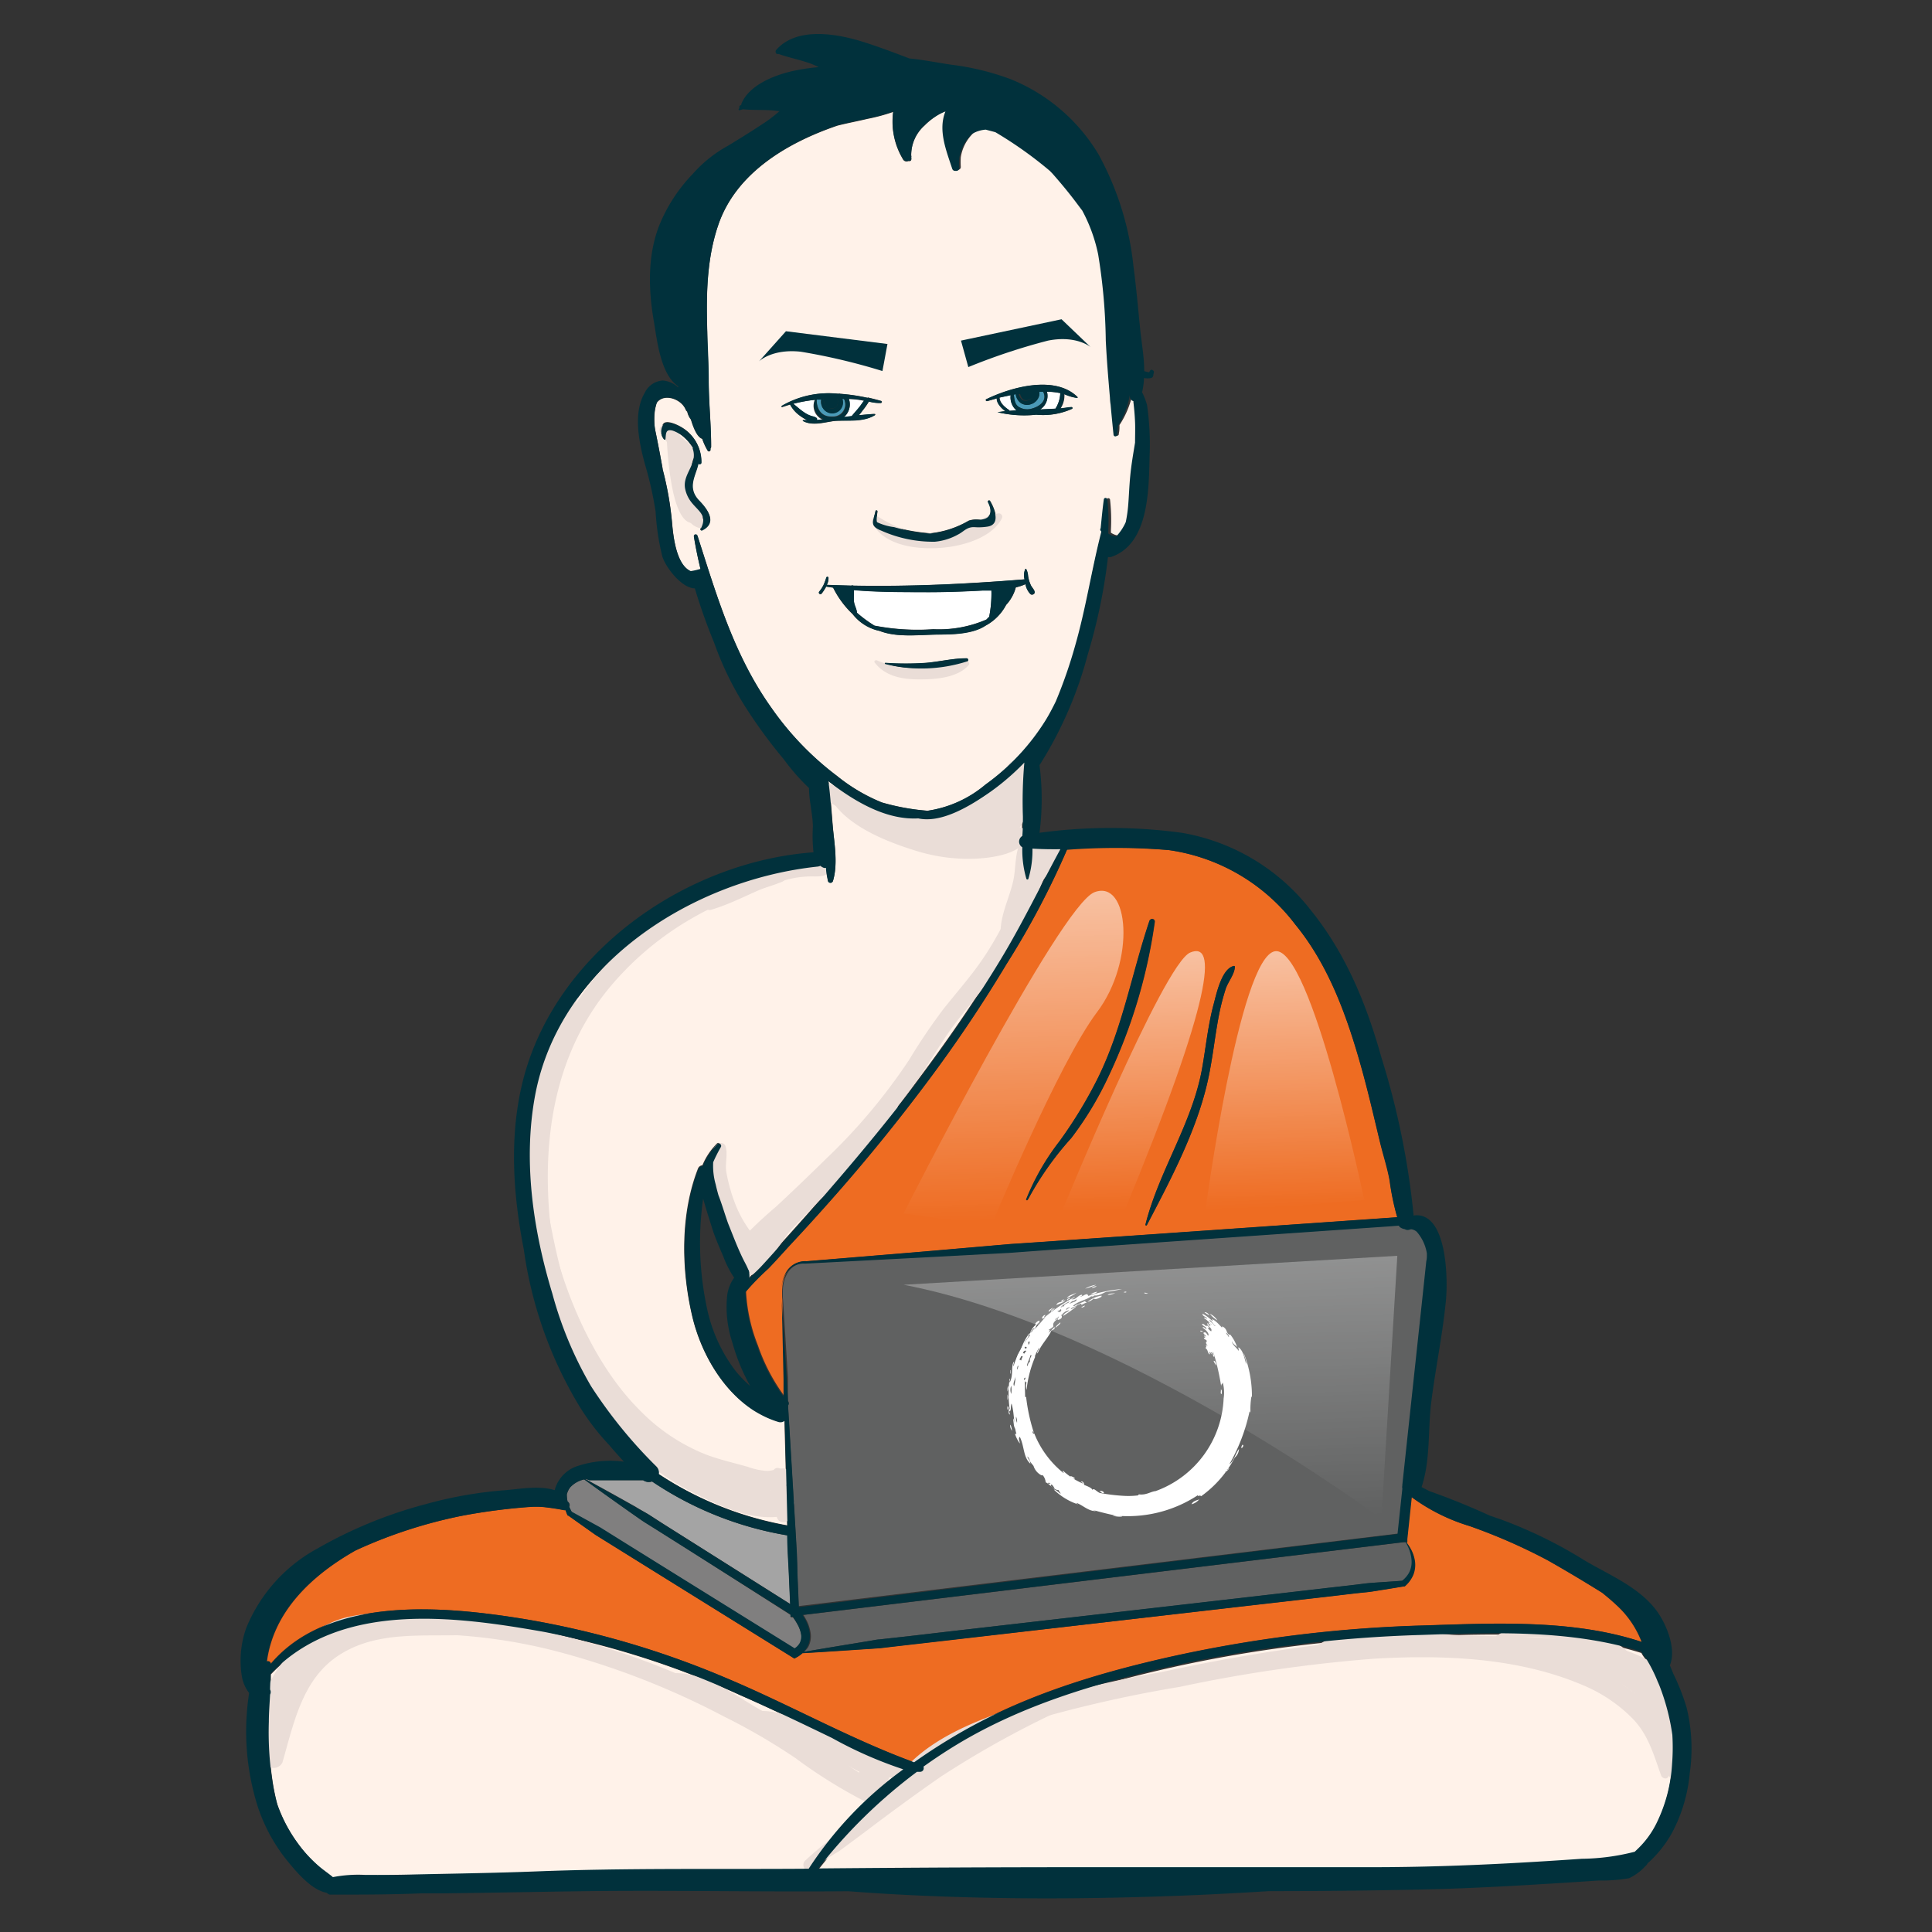 <svg id="Layer_1" data-name="Layer 1" xmlns="http://www.w3.org/2000/svg" xmlns:xlink="http://www.w3.org/1999/xlink" viewBox="0 0 200 200"><rect x="0" y="0" width="200" height="200" fill="#333333" stroke="none"/><defs><style>.cls-1,.cls-15{fill:#01313c;}.cls-2{fill:#4a9ab7;}.cls-3{fill:#fff2e9;}.cls-10,.cls-4{fill:#fff;}.cls-5{fill:#606161;}.cls-6{fill:#ee6c22;}.cls-7{fill:#a4a4a4;}.cls-8{fill:#807f7f;}.cls-9{fill:#eaddd7;}.cls-10,.cls-11,.cls-12,.cls-13,.cls-14,.cls-15{fill-rule:evenodd;}.cls-11{opacity:0.53;fill:url(#linear-gradient);}.cls-12{fill:url(#linear-gradient-2);}.cls-13{fill:url(#linear-gradient-3);}.cls-14{fill:url(#linear-gradient-4);}</style><linearGradient id="linear-gradient" x1="118.39" y1="107.06" x2="119.85" y2="157.51" gradientUnits="userSpaceOnUse"><stop offset="0.08" stop-color="#fff"/><stop offset="1" stop-color="#fff" stop-opacity="0"/></linearGradient><linearGradient id="linear-gradient-2" x1="103.52" y1="62.83" x2="105.36" y2="126.28" xlink:href="#linear-gradient"/><linearGradient id="linear-gradient-3" x1="116.2" y1="75.39" x2="117.65" y2="125.18" xlink:href="#linear-gradient"/><linearGradient id="linear-gradient-4" x1="131.54" y1="75.17" x2="132.99" y2="124.98" xlink:href="#linear-gradient"/></defs><title>Icon</title><path class="cls-1" d="M86.18,42.28c.55-.06.63-.57.51-1H86.1c-.29,0-.57,0-.85,0C85.3,41.85,85.57,42.36,86.18,42.28Z"/><path class="cls-2" d="M105.47,42.13a1.65,1.65,0,0,0,1.32.17c.87-.23,1.65-.86,1.19-1.75h-.39a1,1,0,0,1-.06.55,1.26,1.26,0,0,1-.78.73,1.17,1.17,0,0,1-1.09-.13,1.28,1.28,0,0,1-.5-.9l-.23,0C105,41.33,105,41.84,105.47,42.13Z"/><path class="cls-3" d="M106.13,14.68l-.06,0,.07,0Z"/><path class="cls-4" d="M107.68,42.39l1.58-.08a3.18,3.18,0,0,0,.5-1.62h-.06a6.64,6.64,0,0,0-1.32-.13A1.67,1.67,0,0,1,107.68,42.39Z"/><path class="cls-4" d="M87.36,43.19l.81-.1c.27-.34.58-.65.84-1s.28-.41.44-.59a4.35,4.35,0,0,0-.52-.1,9.3,9.3,0,0,0-1.05-.09A1.71,1.71,0,0,1,87.36,43.19Z"/><path class="cls-4" d="M104.45,42.44a.15.15,0,0,1,.06.09l.72-.06-.08-.06a1.77,1.77,0,0,1-.52-1.5c-.38.07-.76.16-1.14.25C103.49,41.7,104.05,42.17,104.45,42.44Z"/><path class="cls-1" d="M105.92,41.36a.77.77,0,0,0,.66,0,.81.81,0,0,0,.49-.47.55.55,0,0,0,0-.34h0c-.49,0-1,.09-1.48.16A1.07,1.07,0,0,0,105.92,41.36Z"/><path class="cls-5" d="M81.56,145l0,0a.26.26,0,0,1,0,.38l.32,5.27.48,8.06c.08,1.35.12,2.69.17,4l.15,3.55,62.15-7.52.5-4.69a.74.74,0,0,1,0-.33.32.32,0,0,1,0-.09h0v0l2-18.63.32-3,.16-1.51c0-.23.05-.44.06-.65l0-.14a4.47,4.47,0,0,0-1.06-2.26,1.19,1.19,0,0,0-.62-.26.58.58,0,0,1-.61,0,1.1,1.1,0,0,1-.48-.19.25.25,0,0,1-.12-.17l-1.08.08-12.09.84-24.19,1.68-3,.22-3,.16-6,.32-12.11.63h0a2.15,2.15,0,0,0-1.23.28,2.2,2.2,0,0,0-.86.95,3.65,3.65,0,0,0-.36,1.26,7.4,7.4,0,0,0,0,1.33l.51,8.06Z"/><path class="cls-6" d="M96.26,111.62c-2.91,3.9-6,7.7-9.16,11.36-1.67,1.91-3.36,3.79-5.09,5.64-.81.87-1.59,1.76-2.41,2.61a25.91,25.91,0,0,0-2.37,2.43l0,0a17.67,17.67,0,0,0,1.24,5.64,19.47,19.47,0,0,0,2.7,5.18l0-1.83-.18-8.08a7.39,7.39,0,0,1,0-1.33,3.89,3.89,0,0,1,.33-1.3,2.27,2.27,0,0,1,2.19-1.37h0l12.08-1,6-.52,3-.26,3-.2,24.19-1.68,12.09-.84.8-.06a.34.34,0,0,1-.06-.15,26.1,26.1,0,0,1-.74-3.62c-.21-1.35-.66-2.69-1-4-.62-2.57-1.21-5.15-1.92-7.69-1.46-5.23-3.36-10.59-6.85-14.84A19.94,19.94,0,0,0,121,88a68.3,68.3,0,0,0-10.51-.12,85.6,85.6,0,0,1-6.25,11.83A142.71,142.71,0,0,1,96.26,111.62Zm28.19-1.06c.39-2.21.61-4.47,1.2-6.64.27-1,.82-3.65,2.08-3.91a.08.08,0,0,1,.1.08c0,.74-.7,1.56-.94,2.27a24,24,0,0,0-.74,2.92c-.41,2.18-.63,4.4-1.11,6.56-1.15,5.19-3.87,10.3-6.32,15a.08.08,0,0,1-.14-.06C120,121.17,123.44,116.28,124.45,110.56Zm-14.74,7.55a46.32,46.32,0,0,0,4-6.6c2.54-5.19,3.48-10.76,5.3-16.19a.28.28,0,0,1,.54.15,55.14,55.14,0,0,1-4.81,16,34.4,34.4,0,0,1-3.82,6.32,32.24,32.24,0,0,0-4.48,6.35.08.08,0,0,1-.14-.06A24.8,24.8,0,0,1,109.71,118.11Z"/><path class="cls-5" d="M83.22,171c2.29-.4,4.59-.77,6.89-1.15.32-.05.65-.11,1-.15l1-.11,2-.22,3.93-.46,15.75-1.8,15.74-1.81,7.87-.91c1.31-.15,2.62-.29,3.93-.46.66-.08,1.32-.11,2-.16l1.9-.13a2.72,2.72,0,0,0,.72-.83,2.38,2.38,0,0,0,.27-1.18,3.93,3.93,0,0,0-.26-1.25,5.6,5.6,0,0,0-.36-.74l-.21,0-62.22,7.54c.1.16.2.32.29.49a4.18,4.18,0,0,1,.45,1.33,2.34,2.34,0,0,1-.24,1.5A2.09,2.09,0,0,1,83.22,171Z"/><path class="cls-4" d="M88.4,62.19c0,.45.27.81.31,1.23h0a12.9,12.9,0,0,0,1.82,1.34,23.42,23.42,0,0,0,6.09.37,12.33,12.33,0,0,0,5.49-1c.1-.1.19-.2.29-.29a12.4,12.4,0,0,0,.23-2.72l-.9,0c-1.88.1-3.77.18-5.65.17-2.58,0-5.13,0-7.68-.21C88.41,61.46,88.37,61.82,88.4,62.19Z"/><path class="cls-7" d="M67.2,156.81l1.38.89,2.79,1.76,10.44,6.59-.14-3.2c-.06-1.3-.13-2.6-.16-3.91a35.49,35.49,0,0,1-14-5.58,1,1,0,0,1-.92-.13H61l-.34-.13-.06,0q2.59,1.41,5.18,2.87C66.24,156.26,66.73,156.52,67.2,156.81Z"/><path class="cls-8" d="M58.94,156a4.15,4.15,0,0,0,.27.56l2.95,1.62,2.9,1.81,5.82,3.62,11.41,7.09a1.57,1.57,0,0,0,.52-.54,1.48,1.48,0,0,0,.14-.94,3.28,3.28,0,0,0-.36-1,6.56,6.56,0,0,0-.5-.79l-.23,0v-.24L70.9,160.2l-2.79-1.76-1.39-.87c-.46-.3-.91-.63-1.36-.94-1.63-1.15-3.26-2.31-4.87-3.48A2.74,2.74,0,0,0,59,154a2.1,2.1,0,0,0-.32.72,3.63,3.63,0,0,0,.08.73A.42.42,0,0,1,58.94,156Z"/><path class="cls-3" d="M68.16,152.57a35.42,35.42,0,0,0,13.32,5.33l-.18-7.15L81.2,147a.7.7,0,0,1-.67.13,10.06,10.06,0,0,1-2-.86c-.22-.12-.44-.25-.65-.39-3.26-2.15-5.41-6.07-6.25-9.73-1.12-4.84-1.21-10.51.63-15.2a.53.53,0,0,1,.45-.32,7,7,0,0,1,1.51-2.26.24.24,0,0,1,.37.29,15.6,15.6,0,0,0-.8,1.58,7,7,0,0,0,.26,2.31c.08.37.18.74.28,1.1.33,1,.61,2,1,2.92.45,1.21.93,2.4,1.49,3.56.22.46.45.84.6,1.23a.12.12,0,0,1,.05.11h0a.84.84,0,0,1,.05.17.19.19,0,0,1,0,.07,2.16,2.16,0,0,1,0,.58c.39-.44.84-.83,1.26-1.28.79-.85,1.56-1.73,2.35-2.6,1.7-1.88,3.39-3.77,5-5.7,3.24-3.75,6.4-7.58,9.36-11.56s5.58-7.8,8.06-11.9c2.25-3.72,4.11-7.61,6.18-11.41-1,0-1.93,0-2.89-.06a10.36,10.36,0,0,1-.42,3.12.11.11,0,0,1-.21,0,10.65,10.65,0,0,1-.42-3.26.68.68,0,0,1,0-1.17c0-.66,0-1.33.06-2a45.59,45.59,0,0,1,.15-5.6,25.29,25.29,0,0,1-4.81,3.9c-1.65,1-4.09,2.33-6.17,1.88-3.11.17-6.09-1.45-8.55-3.27l-.71-.54c.24,1.61.33,3.28.47,4.88s.51,3.76,0,5.47a.27.27,0,0,1-.51,0c-.09-.45-.15-.91-.2-1.37l-.2,0a1.24,1.24,0,0,1-.39-.22h0a.89.89,0,0,1-.29.08C71.71,91.08,58,99.76,55.44,113.31c-1.29,6.83-.18,14,1.77,20.61a39.1,39.1,0,0,0,4,9.57,49.15,49.15,0,0,0,6.7,8.25A.91.91,0,0,1,68.16,152.57Z"/><path class="cls-3" d="M171.79,174.65c-.06-.15-.12-.29-.19-.44l-.06-.15a15.47,15.47,0,0,0-1-2c-.16-.28-.46-.6-.62-.94-7.26-2.29-15.29-2-22.8-1.73a137.31,137.31,0,0,0-26,3.26c-7.68,1.75-15.29,4-22.07,8.09q-1.78,1.08-3.45,2.28c.08.26,0,.59-.38.54l-.3,0a53.45,53.45,0,0,0-10.21,10q14.2-.1,28.41-.13,14.52,0,29,0c4.75,0,9.49-.16,14.24-.41q3.69-.21,7.38-.46a22.9,22.9,0,0,0,5.49-.73l.27-.26a9.45,9.45,0,0,0,2-2.73,15.93,15.93,0,0,0,1.59-6.06,21.64,21.64,0,0,0,0-2.9A22.76,22.76,0,0,0,171.79,174.65Z"/><path class="cls-3" d="M91.31,83.07a23.37,23.37,0,0,0,4.74.86,12,12,0,0,0,6-2.71,23.41,23.41,0,0,0,6.32-6.76c.35-.61.67-1.23,1-1.86a49,49,0,0,0,2-5.75C112.49,63,113,59,114.08,55.06c0,0,0-.05,0-.08a.22.22,0,0,1,.15-.27c.1-1,.19-2,.33-3a.18.18,0,0,1,.35,0A19.15,19.15,0,0,1,115,54.9a.41.41,0,0,1,0,.11v.13a1.81,1.81,0,0,0,.81.31,5.17,5.17,0,0,0,1-1.5,14.37,14.37,0,0,0,.24-1.62c.09-1,.13-2.09.22-3.13s.31-2.31.5-3.47c0-.71,0-1.42,0-2.14s-.09-1.38-.17-2.06a.29.29,0,0,0,0-.09.54.54,0,0,1-.37-.5.62.62,0,0,1,0-.13A9.47,9.47,0,0,1,115.89,44l0,0c0,.29,0,.58-.07.87a.2.2,0,1,1-.39,0q-.16-1.53-.3-3.09a5.82,5.82,0,0,1-.07-.73c-.17-2-.33-3.94-.43-5.9a59.27,59.27,0,0,0-.79-8.93,16.61,16.61,0,0,0-1.65-4.54c-.19-.24-.37-.49-.56-.74-.8-1.05-1.63-2.08-2.51-3.07l-.28-.29a41.34,41.34,0,0,0-5.63-4c-.35-.09-.7-.17-1-.27a3.27,3.27,0,0,0-1.41.43,4.43,4.43,0,0,0-1.34,2.54h0a8.6,8.6,0,0,0,0,1,.29.29,0,0,1-.3.3h-.14a.31.31,0,0,1-.3-.23c-.63-1.95-1.48-4-.7-5.92a6,6,0,0,0-.58.26,7.19,7.19,0,0,0-1.71,1.29A4.12,4.12,0,0,0,94.32,16l0,.12a.45.45,0,0,1,0,.23.33.33,0,0,1,0,.22.16.16,0,0,1-.14.11.41.41,0,0,1-.16,0,.42.42,0,0,1-.56-.21,7.53,7.53,0,0,1-1-4.88,19.25,19.25,0,0,1-2.67.72c-1,.24-2.07.44-3.1.7-5.37,1.83-10.54,5-12.34,10.3-1.22,3.56-1.25,7.34-1.14,11.06,0,1.71.15,3.42.15,5.12,0,2.27.27,4.54.25,6.79a.22.22,0,0,1-.07.17s0,0,0,.08a.16.16,0,0,1-.29.13,6.74,6.74,0,0,1-.56-1.22c-.49-.17-.87-1-1.17-2a2,2,0,0,1-.38-.82.45.45,0,0,1-.15-.18c-.45-1.16-2.28-1.75-3-.74a4.62,4.62,0,0,0-.23,1.18,7.79,7.79,0,0,0,0,1.08c0,.33.09.66.16,1,.24,1.19.47,2.38.68,3.57l0,.06a33.48,33.48,0,0,1,1,5.79c.13,1.36.46,4.15,1.93,4.8a6.85,6.85,0,0,0,1-.23c-.27-1.11-.5-2.23-.68-3.34a.19.19,0,0,1,.37-.1c2,6.23,3.77,12.39,7.64,17.79a31,31,0,0,0,6.84,7.07A18.31,18.31,0,0,0,91.31,83.07ZM72.66,54.87a.12.12,0,0,1-.16-.16c.71-1.35-.12-1.76-.87-2.66a3.32,3.32,0,0,1-.74-1.53c-.28-1.51,1.31-2.5.81-4.06a.13.13,0,0,1,0-.14,4.49,4.49,0,0,0-.81-1,3.48,3.48,0,0,0-1.28-.79c-.73-.2-.69.3-.75.88a.09.09,0,0,1-.17,0,1.29,1.29,0,0,1,0-1.58c.36-.36,1.37.11,1.72.31a4.14,4.14,0,0,1,2.18,3.72c0,.15-.24.23-.31.09-.25,1.27-1.23,2.48,0,3.8C73.23,52.67,74.27,54.09,72.66,54.87Zm27.46,13.61a15.54,15.54,0,0,1-8.47.29.07.07,0,0,1,0-.14,31,31,0,0,0,4.2,0c1.4-.12,2.81-.49,4.21-.47A.17.17,0,0,1,100.12,68.48Zm2-27.15c2.55-1.23,7.08-2.53,9.42-.25,0,0,0,.13,0,.12a4.92,4.92,0,0,1-1.35-.4,2.47,2.47,0,0,1-.39,1.47c.38,0,.75-.08,1.13-.13a.1.1,0,0,1,.07.18,7.31,7.31,0,0,1-3.71.61,11.77,11.77,0,0,1-4-.26h0c.27,0,.54-.08.81-.1-.43-.29-.93-.85-.88-1.33l-1,.28C102.07,41.56,102,41.39,102.1,41.33ZM92.58,54.54a18.29,18.29,0,0,0,3.71.66,9.89,9.89,0,0,0,4-1.31,2.49,2.49,0,0,1,1-.11c1.32,0,1.5-.86,1-1.81a.12.12,0,1,1,.21-.12c.38.63,1.2,2.38-.22,2.63a5.89,5.89,0,0,1-1.39.06c-.8,0-1.09.46-1.69.76a6.05,6.05,0,0,1-2.42.75,13.15,13.15,0,0,1-5.51-1.14c-1.26-.49-.87-.93-.63-2,0-.12.2-.09.2,0s-.15,1,0,1.1A5.88,5.88,0,0,0,92.58,54.54ZM83.14,43.59a0,0,0,0,1,0-.09h.43a5.37,5.37,0,0,1-.76-.47,3.29,3.29,0,0,1-1-1.15l-.84.27c-.08,0-.11-.08,0-.13a9.56,9.56,0,0,1,5.85-1.26.18.18,0,0,1,.16,0,19.6,19.6,0,0,1,2.84.42.15.15,0,0,1,.16,0c.43.1.85.21,1.24.32a.11.11,0,0,1,0,.21,4.07,4.07,0,0,1-1.26-.15,7.71,7.71,0,0,1-.65.93,5.71,5.71,0,0,1-.38.48c.54,0,1.09-.1,1.63-.12.07,0,.1.1,0,.14-1.2.7-2.72.47-4.07.58C85.38,43.7,84.15,44.14,83.14,43.59Zm3.12,17.25-.73-.11a4.71,4.71,0,0,1-.47.72.16.16,0,1,1-.25-.2,3.56,3.56,0,0,0,.45-.69,5.83,5.83,0,0,0,.28-.76.12.12,0,0,1,.23,0,1.58,1.58,0,0,1-.17.75l2.54.08a.15.15,0,0,1,.18,0c5.93.11,11.83-.17,17.75-.65a1.59,1.59,0,0,1,.08-1.08,0,0,0,0,1,.08,0,1.71,1.71,0,0,1,.2.71,3.44,3.44,0,0,0,.3,1c.13.27.67.75.19.94a.25.25,0,0,1-.27-.07,2,2,0,0,1-.49-1,5.75,5.75,0,0,1-1,.33,4.28,4.28,0,0,1-1,1.81A5.17,5.17,0,0,1,102,64.78c-1.33.86-3.58.89-4.89.91-1.9,0-4.22.34-6.06-.38a4.75,4.75,0,0,1-2.78-1.72,9.66,9.66,0,0,1-2-2.7S86.25,60.86,86.26,60.84Z"/><path class="cls-3" d="M93.54,183.19a42.72,42.72,0,0,1-7.39-3.25c-3.16-1.53-6.33-3.05-9.54-4.46A89.54,89.54,0,0,0,56.39,169c-9.4-1.66-21.18-3.21-28.35,4.34,0,.54,0,1.08-.05,1.62a.56.56,0,0,1,0,.52c-.05,1-.13,1.89-.13,2.83a33.62,33.62,0,0,0,.46,6.72c.11.6.24,1.2.4,1.79a15.51,15.51,0,0,0,2.1,4,13.8,13.8,0,0,0,2.32,2.51c.43.36.91.68,1.35,1.05a13.82,13.82,0,0,1,3.34-.23c1.74,0,3.49,0,5.23-.05,4.14-.09,8.29-.15,12.42-.31,9.42-.37,18.85-.21,28.27-.28A38.87,38.87,0,0,1,93.54,183.19Z"/><path class="cls-6" d="M28,172.25h0c6-7.11,17.89-6,26.21-4.66a92.24,92.24,0,0,1,20.88,6.09c6.56,2.76,12.81,6.29,19.49,8.74,1.29-.92,2.62-1.78,3.94-2.57,6.87-4.13,14.49-6.5,22.28-8.27a138.55,138.55,0,0,1,26.3-3.31c7.42-.23,15.65-.69,22.83,1.7a10,10,0,0,0-2.68-3.88c-.46-.42-.93-.82-1.41-1.21-1.86-1.16-3.75-2.29-5.64-3.36a58.83,58.83,0,0,0-8.1-3.55,19.63,19.63,0,0,1-6-3l-.46,4.34,0,.35h-.08a5.28,5.28,0,0,1,.44.68,3.73,3.73,0,0,1,.43,1.28,2.81,2.81,0,0,1-.17,1.4,3.26,3.26,0,0,1-.83,1.15l-.06.05h-.1l-1.95.32c-.66.1-1.31.23-2,.29-1.32.13-2.63.3-3.94.45l-7.87.9L113.82,168,98.07,169.8l-3.93.45-2,.23-1,.12-1,.07c-2.36.15-4.72.32-7.09.45a2.92,2.92,0,0,1-.62.44l-.22.12-.22-.14-11.63-7.23-5.82-3.62-2.91-1.81-2.82-2-.06,0,0,0a5,5,0,0,1-.22-.56H58.4c-.75-.15-1.51-.26-2.28-.34a10,10,0,0,0-1.22,0,62.83,62.83,0,0,0-7.09.94A49.57,49.57,0,0,0,37,160.42l-.21.1c-4.55,2.59-8.46,6.31-9.15,11.47A.31.31,0,0,1,28,172.25Z"/><path class="cls-4" d="M84.35,41.39a15.62,15.62,0,0,0-2.25.41c.38.29.72.62,1.12.88a2.84,2.84,0,0,0,.86.41,1,1,0,0,1,.45.19.15.15,0,0,1,0,.19l.69,0A1.56,1.56,0,0,1,84.35,41.39Z"/><path class="cls-2" d="M87.36,41.28h-.17a1.18,1.18,0,0,1-.09.92,1.13,1.13,0,0,1-1.85.14,1.21,1.21,0,0,1-.24-1l-.47,0c0,1,.49,1.83,1.61,1.77A1.26,1.26,0,0,0,87.36,41.28Z"/><path class="cls-9" d="M84.83,81.61c0,1,1.38,1.59,2.11,2.07a21.52,21.52,0,0,0,3.89,2.18,15.51,15.51,0,0,0,7,.92A12.23,12.23,0,0,0,103.69,85c1.37-.9,3.3-3.18,2.34-4.91a.79.79,0,0,0-1.23-.16c-.52.6-.55,1.36-.92,2a4.51,4.51,0,0,1-1.71,1.62,11.71,11.71,0,0,1-5.27,1.35,12.88,12.88,0,0,1-6.24-1.1A29.45,29.45,0,0,1,87.41,82c-.71-.43-1.56-1.16-2.39-.71a.37.37,0,0,0-.19.33Z"/><path class="cls-9" d="M90.28,84.52a14.27,14.27,0,0,0,9.54,1A10.58,10.58,0,0,0,104,83.27c1-.81,2.73-2.64,2.18-4a.65.65,0,0,0-.77-.44c-1.16.34-1.68,2-2.5,2.81a8.26,8.26,0,0,1-3.57,2,18.71,18.71,0,0,1-8.71,0c-.44-.09-.8.58-.33.78Z"/><path class="cls-9" d="M105.28,80.75a3.6,3.6,0,0,0,.51-.59,3.2,3.2,0,0,0,.61-.89c.18-.49-.4-.77-.78-.6a1.83,1.83,0,0,0-.74.79,2.16,2.16,0,0,0-.36,1c0,.42.49.54.76.31Z"/><path class="cls-9" d="M85.56,81.68c1.13,3.54,6.19,5.46,9.41,6.44a18.12,18.12,0,0,0,6.21.76c1.47-.08,4.36-.46,5.07-2a.82.82,0,0,0-.7-1.22,6.28,6.28,0,0,0-2,.76,9.56,9.56,0,0,1-2.41.54,16.63,16.63,0,0,1-5.74-.59A21.38,21.38,0,0,1,90,84.15c-1.41-.82-2.64-1.9-4-2.76a.26.26,0,0,0-.37.29Z"/><path class="cls-9" d="M97.42,87.22a7,7,0,0,0,7.22-.56c2.18-1.78,2.15-4.76,1.47-7.27-.31-1.14-1.8-.77-1.93.26-.24,2.1.08,5.44-2.73,5.69l.48,1.79c1.15-.78,2.24-1.63,3.33-2.49l-1.52-1.17a3.49,3.49,0,0,1-2.68,1.47l.93,1.23a1.39,1.39,0,0,0-.16-1.18.69.69,0,0,0-.76-.31,1.31,1.31,0,0,0-.85.74,1,1,0,0,0,.84,1.46,5.63,5.63,0,0,0,4.35-2.44c.7-1-.73-1.79-1.52-1.17-1,.77-1.92,1.51-2.93,2.2-.71.49-.54,1.89.49,1.79,4.17-.38,4.18-4,4.66-7.35h-1.89c.43,1.77.65,3.82-.75,5.22s-3.9.91-5.74,1c-.58,0-.87.86-.31,1.14Z"/><path class="cls-9" d="M76.51,130.21a31.09,31.09,0,0,0,5-4.07q2.67-2.36,5.22-4.85a61.41,61.41,0,0,0,8.7-10.14c1.27-1.94,2.41-3.9,3.85-5.73,1.31-1.64,2.66-3.24,3.88-5,2.68-3.76,4.47-8.28,6.11-12.57.35-.91-1.17-1.55-1.56-.66-1.79,4-3.38,8.2-5.85,11.89-1.26,1.89-2.79,3.6-4.2,5.38a61.33,61.33,0,0,0-3.55,5.26A59.66,59.66,0,0,1,85.47,120q-2.53,2.49-5.15,4.93a42.52,42.52,0,0,0-4.6,4.5c-.37.49.33,1.05.79.79Z"/><path class="cls-9" d="M109,87.24A18.5,18.5,0,0,0,106.77,90a8.26,8.26,0,0,0-1.88,3.38c-.06.37.32.83.71.55a9.64,9.64,0,0,0,2.06-2.43A18.73,18.73,0,0,0,110,88a.61.61,0,0,0-1-.74Z"/><path class="cls-9" d="M76.56,129.52c0,.58.34,1.26.28,1.76a.75.75,0,0,0,1.13.64c2.08-1.49,3.25-4,4.84-5.91s4.36-3.45,5.11-6a.37.37,0,0,0-.54-.41,21.79,21.79,0,0,0-5.84,5.12A33.38,33.38,0,0,0,79.22,128c-.4.59-.81,1.16-1.26,1.71l-.6.71c.33-.39.2-.4.07-1s-.84-.36-.87.12Z"/><path class="cls-9" d="M78,130.15a35.7,35.7,0,0,1,5.69-5.08c1.92-1.49,4.79-3.35,5.5-5.83a.31.31,0,0,0-.46-.35,23,23,0,0,0-2.85,2.29c-1.11.92-2.24,1.82-3.37,2.71-2,1.58-4.34,3.16-5.6,5.42-.37.67.57,1.46,1.09.84Z"/><path class="cls-9" d="M78.34,130.19a14.34,14.34,0,0,0,3.74-3.08c1.38-1.42,2.71-2.85,4.18-4.19,2.43-2.24,5.83-5,6.69-8.38a.31.31,0,0,0-.52-.3A42.11,42.11,0,0,0,89.12,118c-1.22,1.38-2.57,2.63-3.9,3.9a99.25,99.25,0,0,0-7.27,7.8.32.32,0,0,0,.39.51Z"/><path class="cls-9" d="M87.18,120.93A22.07,22.07,0,0,0,93,113.59a.22.22,0,0,0-.38-.22,37,37,0,0,1-5.88,7.14c-.29.25.13.66.41.42Z"/><path class="cls-9" d="M107,87.35c-1.43,2-1.91,5-2.21,7.36,0,.45.56.49.77.21,1.45-2,1.68-4.81,2.61-7.08.29-.72-.78-1-1.17-.49Z"/><path class="cls-9" d="M107.34,87.87c-.2,1.53-1,2.95-1.07,4.49a.26.26,0,0,0,.48.13,9.15,9.15,0,0,0,1.32-4.62.37.37,0,0,0-.73,0Z"/><path class="cls-9" d="M80.72,89.86c-3.26.14-6.61,1.77-9.44,3.3a34.23,34.23,0,0,0-8.19,6.32c-4.92,5.11-7.31,11.43-8.08,18.4a41.41,41.41,0,0,0,2.91,20.7A30.48,30.48,0,0,0,72.73,154a32.73,32.73,0,0,0,8.09,2.74c1.35.27,1.94-1.76.58-2.08-7.64-1.76-14.62-5.77-19.06-12.36-4-5.89-5.58-13.14-5.63-20.17C56.66,115,58.37,108,63,102.35a31.56,31.56,0,0,1,8.14-7,33.45,33.45,0,0,1,4.68-2.33c1.68-.67,3.45-1.06,5.12-1.73.73-.3.71-1.51-.2-1.47Z"/><path class="cls-9" d="M56.3,109.41c-2.95,3.36-2.31,9.22-1.79,13.28A75.31,75.31,0,0,0,57.63,137a33,33,0,0,0,8,13.21,25.38,25.38,0,0,0,6.47,4.48c2.7,1.33,5.74,2.74,8.82,2.28,1.09-.16.72-1.72-.24-1.8-10.78-.92-18.25-9.85-21.46-19.53a78.8,78.8,0,0,1-2.86-12.81c-.68-4.4-.83-8.74.76-13a.52.52,0,0,0-.86-.5Z"/><path class="cls-9" d="M56.93,110.87c.48-1.39.84-2.77,1.45-4.12a22.1,22.1,0,0,0,1.48-3.56.27.27,0,0,0-.45-.26c-1.92,1.6-3.68,5.29-3.41,7.82a.48.48,0,0,0,.93.12Z"/><path class="cls-9" d="M73.61,94.18c2.42-.71,4.65-2.05,7-2.84a9.8,9.8,0,0,1,3.67-.61c.73,0,1.71,0,1.46-1a.87.87,0,0,0-.62-.62,11.19,11.19,0,0,0-6.12,1,21.51,21.51,0,0,0-5.89,3.31c-.37.3,0,.89.45.77Z"/><path class="cls-9" d="M57.33,131.37a48,48,0,0,0,2.93,9.29,24.76,24.76,0,0,0,5.4,7.5,22,22,0,0,0,8,4.75,35.9,35.9,0,0,0,4.68,1.26c1.25.24,3.07.27,3.53-1.16a.83.83,0,0,0-.79-1c-.59,0-1.09.25-1.69.26a7.28,7.28,0,0,1-2-.43c-1.44-.41-2.88-.73-4.29-1.26A19.69,19.69,0,0,1,66.24,146c-3.92-3.9-6.67-9.57-8.28-14.81a.33.33,0,0,0-.63.18Z"/><path class="cls-9" d="M80.05,152.46a7.35,7.35,0,0,0,.45,4.79c.41.67,1.54.23,1.29-.54a27.9,27.9,0,0,1-.79-4.25.5.5,0,0,0-1,0Z"/><path class="cls-9" d="M80.71,154c0,.24,0,.48,0,.72a.92.92,0,0,0,.16.69.34.34,0,0,0,.46,0,.92.92,0,0,0,.16-.69c0-.24,0-.48,0-.72a.4.4,0,0,0-.8,0Z"/><path class="cls-9" d="M74.42,118.35c-1.75,1-.67,5-.21,6.48.56,1.73,2.09,5.6,4.33,5.63a.87.87,0,0,0,.74-1.29c-.39-.74-1.26-1.23-1.76-1.92A12.26,12.26,0,0,1,76,124.33a17.59,17.59,0,0,1-.81-3c-.15-.86.18-1.87-.08-2.66a.49.49,0,0,0-.7-.29Z"/><path class="cls-9" d="M105.9,86.75c-.89,1.19-.7,3-1,4.39-.44,2-1.51,3.83-1.29,5.92,0,.17.25.26.34.09a21.53,21.53,0,0,0,2.47-10.26.28.28,0,0,0-.52-.14Z"/><path class="cls-9" d="M68.3,44.59a4.23,4.23,0,0,0,1.09,1.51A7.2,7.2,0,0,0,71,47.55c.71.41,1.58-.63.9-1.16-.52-.42-1-.83-1.52-1.29A3.93,3.93,0,0,0,68.93,44a.51.51,0,0,0-.63.63Z"/><path class="cls-9" d="M69,44.46c0,1.29.37,11.41,3.45,9.43a.75.75,0,0,0,.15-1.16c-.46-.52-.84-.46-1.1-1.22a13.88,13.88,0,0,1-.47-2.93c-.15-1.26-.19-3.74-1.51-4.43a.35.35,0,0,0-.52.31Z"/><path class="cls-9" d="M71.6,46.36l-.11,0a.49.49,0,0,0-.5.14,3.23,3.23,0,0,0-.61,1.67c-.07.56-.11,1.4.36,1.8a.3.3,0,0,0,.41,0c.52-.44.42-1.37.48-2,0-.32.52-1.46,0-1.59Z"/><path class="cls-9" d="M70.86,52.47a2.13,2.13,0,0,0,.49,1.47,1.84,1.84,0,0,0,1.27.76c.38,0,.71-.55.35-.84s-.64-.26-.91-.51a3.2,3.2,0,0,1-.68-1c-.13-.26-.51-.12-.52.14Z"/><path class="cls-9" d="M90.27,54c.94,2.27,4.09,2.8,6.25,2.75,2.35,0,6-.81,7.19-3.08a.36.36,0,0,0-.4-.52c-2.09.54-3.83,1.74-6,2a9.59,9.59,0,0,1-3.46-.21,15.12,15.12,0,0,1-2.91-1.43c-.3-.15-.8.1-.64.49Z"/><path class="cls-9" d="M90.55,68.59c1.1,1.43,2.84,1.73,4.56,1.74s4-.16,5.14-1.45a.24.24,0,0,0-.17-.42,22.89,22.89,0,0,0-4.17.59,9.47,9.47,0,0,1-5.13-.69c-.14-.07-.35.09-.23.23Z"/><path class="cls-9" d="M28.36,179.29a10.24,10.24,0,0,1,3.2-7.42,10.32,10.32,0,0,1,7.68-3.26c2.79-.05,5.59.51,8.37.69a55.64,55.64,0,0,1,9.68,1.56,81.56,81.56,0,0,1,17.63,6.82A64.36,64.36,0,0,1,82.35,182a52.28,52.28,0,0,0,7.61,4.7c1.24.57,2.31-1.27,1.07-1.82A55.87,55.87,0,0,1,83,179.92a70.67,70.67,0,0,0-9-4.86,79.14,79.14,0,0,0-19.33-6.54c-3.17-.61-6.36-.77-9.56-1.08s-6.21-.76-9.29,0c-4.65,1.14-9.82,7-8.69,12a.64.64,0,0,0,1.25-.17Z"/><path class="cls-9" d="M69,174.15c4.12.89,7.41,3.94,11.16,5.71a53.69,53.69,0,0,0,6,2.29c2,.67,4.29,1.7,6.43,1.89,1,.09,1.23-1.3.48-1.76-1.83-1.1-4.34-1.45-6.38-2.08a48.4,48.4,0,0,1-7-2.68c-3.4-1.67-6.67-4.84-10.74-4.24-.44.06-.41.78,0,.87Z"/><path class="cls-9" d="M78.36,177.92a39.14,39.14,0,0,1,5.91,2.75c1.83,1.06,3.6,2.23,5.5,3.16,0-.44-.11-.89-.17-1.33-.33.41-.57,1-1,1.31a.87.87,0,0,0,.88,1.51,23.36,23.36,0,0,0,2.35-1.17l-1.2-1.2c-.3.58-.59,1.17-.89,1.76a.89.89,0,0,0,1,1.29l.23-.08-.62-1.5a2.56,2.56,0,0,0-.47.66.73.73,0,0,0,.82,1.06,2,2,0,0,0,.89-.47.89.89,0,0,0-.62-1.51,2.13,2.13,0,0,0-.7.14l1,1.3.87-1.76c.38-.75-.4-1.7-1.2-1.21a20.5,20.5,0,0,1-2.34,1.18l.88,1.51a7.25,7.25,0,0,0,1.47-1.79.84.84,0,0,0-.31-1.16c-3.77-1.74-7.79-5.41-12.16-5.25a.41.41,0,0,0-.11.8Z"/><path class="cls-9" d="M86.31,182.88a10.65,10.65,0,0,0,2.28,2c.76.5,2.13,1.26,3,.61a.41.41,0,0,0,.08-.64,12.5,12.5,0,0,0-2.39-1.13,16.35,16.35,0,0,1-2.22-1.59.52.52,0,0,0-.74.74Z"/><path class="cls-9" d="M43.53,168.47c-1.41-1.48-3.92-1.47-5.8-1.18a10.72,10.72,0,0,0-5.57,3,16.67,16.67,0,0,0-4.81,11.9,1,1,0,0,0,1.89.25c1.19-4.12,2.08-8.76,6-11.19,5.12-3.19,11.41-1.15,16.93-2.5a.37.37,0,0,0,0-.7,31,31,0,0,0-9.56-.59A18.52,18.52,0,0,0,34,169.87c-4.17,2.61-5.26,7.73-6.61,12.09l1.89.26A15.74,15.74,0,0,1,33.32,172a9.7,9.7,0,0,1,4.58-2.75c1.84-.5,3.64.1,5.47-.15.29,0,.33-.44.16-.61Z"/><path class="cls-9" d="M92,187.07c2.71-4.62,8.8-7,13.62-8.63a133.34,133.34,0,0,1,16.53-3.82,153,153,0,0,1,20.08-2.91c7.21-.42,14.91-.13,21.64,2.74a15.71,15.71,0,0,1,5.09,3.41c1.67,1.69,2.23,3.79,3,5.94.11.3.6.46.76.1,1.43-3.09-1-6.39-3.21-8.39a21.73,21.73,0,0,0-8.68-4.3c-7-2-14.57-1.9-21.77-1.24a187,187,0,0,0-18.8,3.12,110.81,110.81,0,0,0-16.85,4.24c-4.89,1.78-10.14,4.31-12,9.5-.13.35.41.55.59.24Z"/><path class="cls-9" d="M136.34,171.08c4.94-2,10.58-.17,15.67.07,2.93.14,5.88.19,8.81.45a40.55,40.55,0,0,1,4.78.73,35.63,35.63,0,0,0,4.39,1.09c.93.08,1.1-1.2.44-1.64a12.51,12.51,0,0,0-4.29-1.4,39.35,39.35,0,0,0-4.31-.66c-3.26-.34-6.55-.32-9.82-.4-5.21-.13-11.28-2-15.91,1.19-.27.19-.11.7.24.57Z"/><path class="cls-9" d="M163,172.77a10.82,10.82,0,0,1,5.91,2.3c1,.78,2.21,2.76,3.58,2.53a.37.37,0,0,0,.26-.27c.16-.9-.46-1.31-1.08-1.91a25,25,0,0,0-2.5-2.1,8.28,8.28,0,0,0-6.31-1.58c-.63.12-.41,1,.14,1Z"/><path class="cls-9" d="M168,172.16c-.13-.15-.19,0-.2.46l-.65.17c-.46-.16-.09,0,.09.11s.36.24.53.36a10.93,10.93,0,0,1,1,.71,9.47,9.47,0,0,1,1.62,2.4c.42.73.62,1.74,1.51,2a.57.57,0,0,0,.64-.26c.49-.88-.22-1.82-.66-2.6a9.76,9.76,0,0,0-2-2.78c-.67-.52-2-1.62-2.86-1.15a.68.68,0,0,0-.33.58c0,.45.31.51.58.77a.54.54,0,0,0,.76-.76Z"/><path class="cls-9" d="M170.75,171.91a4.56,4.56,0,0,0-.59-.2.81.81,0,0,0-1,.76,2.94,2.94,0,0,0,.59,1.56,7.54,7.54,0,0,1,.56,3c.11,1.24.14,3.81,1.49,4.42a.5.5,0,0,0,.74-.42,7.42,7.42,0,0,0-.28-1.55,24.44,24.44,0,0,1-.33-2.84c-.07-.77-.14-1.53-.26-2.29-.06-.43-1-1.57-.93-1.77l-.5.5.17.07c.81.25,1.13-1,.35-1.26Z"/><path class="cls-9" d="M170.28,172.89c-.19,0-.29-.65-.26-.15a1.76,1.76,0,0,0,.06.39c.11.37.22.73.31,1.11.28,1.24.58,2.48.84,3.73s.49,2.49.74,3.73a3.64,3.64,0,0,0,1,2.39.46.46,0,0,0,.63-.17c.45-.85,0-2.06-.14-2.93-.3-1.47-.6-2.93-.92-4.39-.24-1-.69-4.72-2.36-4.4a.35.35,0,0,0,.09.69Z"/><path class="cls-9" d="M171.32,174.71a32.74,32.74,0,0,1,.86,4.39,15.41,15.41,0,0,0,.42,3.79.33.33,0,0,0,.64,0c.48-1.32.15-2.93,0-4.3a18.42,18.42,0,0,0-1-4.12.45.45,0,0,0-.86.24Z"/><path class="cls-9" d="M155.11,169.91a14.33,14.33,0,0,1,7.27.05c1.13.23,2.25.55,3.37.86a5.66,5.66,0,0,0,2.54.5.26.26,0,0,0,.16-.38,4.56,4.56,0,0,0-2.39-1.24,27,27,0,0,0-4.17-1c-2.21-.39-5.06-.7-7,.66-.28.2-.12.7.24.58Z"/><path class="cls-9" d="M164.41,171.13c2,.09,3.79,1.17,5.77,1.46.38.06.66-.44.28-.65a12.77,12.77,0,0,0-6.05-1.51.35.35,0,0,0,0,.7Z"/><path class="cls-9" d="M84.34,192.9c-.41-.06-.57-.07-.86.2l.54.53a18.76,18.76,0,0,1,2.85-2c1.17-.87,2.35-1.74,3.51-2.62,2.31-1.74,4.65-3.45,7-5.08a100.06,100.06,0,0,1,14.89-8c.25-.12.06-.44-.17-.41-5.57.83-10.52,3.63-15.15,6.7-2.42,1.6-4.73,3.35-7,5.11s-4.56,3.38-6.62,5.3a.59.59,0,0,0,0,.82l.14.15a.38.38,0,0,0,.65-.26l.25-.13c.21,0,.13-.32,0-.34Z"/><path class="cls-10" d="M113.52,133.13c-.09.14-.3.16-.5.2C113.11,133.18,113.33,133.17,113.52,133.13Z"/><path class="cls-10" d="M116.3,133.77c.43-.18.39.13,0,0Z"/><path class="cls-10" d="M111.44,133.82a3.88,3.88,0,0,1-1,.55C110.63,134.08,111.08,134,111.44,133.82Z"/><path class="cls-10" d="M118.44,133.87c.09-.15.23.06.39,0C118.76,134,118.53,133.88,118.44,133.87Z"/><path class="cls-10" d="M115.46,133.87a3.9,3.9,0,0,1-.8.2C114.81,133.89,115.16,133.91,115.46,133.87Z"/><path class="cls-10" d="M110.74,134.32c.15.13-.23.16-.25.3C110.34,134.47,110.69,134.42,110.74,134.32Z"/><path class="cls-10" d="M109.85,134.72a.33.33,0,0,1,.29-.2C110.07,134.61,110,134.74,109.85,134.72Z"/><path class="cls-10" d="M110.29,134.52c-.07.34-.61.41-.94.59C109.5,134.64,110.07,134.9,110.29,134.52Z"/><path class="cls-10" d="M112.33,135.16a.48.48,0,0,1-.4.2A.73.73,0,0,1,112.33,135.16Z"/><path class="cls-10" d="M109.05,135.36c-.16.16-.33.3-.49.45C108.49,135.62,108.85,135.44,109.05,135.36Z"/><path class="cls-10" d="M109.2,135.41c-.09.18-.28.25-.4.4C108.72,135.65,109.05,135.5,109.2,135.41Z"/><path class="cls-10" d="M124.69,135.86c.15-.08.43.14.5.3A3.48,3.48,0,0,1,124.69,135.86Z"/><path class="cls-10" d="M125.24,136a1.89,1.89,0,0,1,.79.69A2.91,2.91,0,0,1,125.24,136Z"/><path class="cls-10" d="M107.56,136.9c-.35.22-.36.8-.69,1-.09-.11.15-.31.25-.39-.2-.05-.36.37-.5.54a1.81,1.81,0,0,1,.65-.94c0-.05-.07,0-.1-.05s.21-.32.44-.35c0,.06,0,.1,0,.1a.4.4,0,0,1-.25.3C107.44,137.05,107.52,137,107.56,136.9Z"/><path class="cls-10" d="M109.75,136.9c.13.1-.34.42-.5.55C109.34,137.19,109.58,137.08,109.75,136.9Z"/><path class="cls-10" d="M125.34,137.15c-.17,0-.15-.15-.25-.2C125.16,136.83,125.47,137.05,125.34,137.15Z"/><path class="cls-10" d="M124.24,137.75c.18,0,.21.05.3.09S124.21,137.88,124.24,137.75Z"/><path class="cls-10" d="M106.47,138.14c.1.2-.2.48-.35.75a5.46,5.46,0,0,1-.44.84A5.49,5.49,0,0,1,106.47,138.14Z"/><path class="cls-10" d="M105.18,141.07a2,2,0,0,1,.5-1.29C105.43,140.24,105.44,140.65,105.18,141.07Z"/><path class="cls-10" d="M125.93,141.37a1.39,1.39,0,0,1-.3-.5C125.88,140.89,125.85,141.18,125.93,141.37Z"/><path class="cls-10" d="M104.58,141.82c.11,0,.06.34,0,.39S104.65,142,104.58,141.82Z"/><path class="cls-10" d="M104.29,144.05v-.3c.09-.62.15,0,0,.3Z"/><path class="cls-10" d="M126.38,143.85c.16,0,.08.29.1.45C126.28,144.32,126.42,144,126.38,143.85Z"/><path class="cls-10" d="M104.29,144.35a.76.76,0,0,1,0,.59Z"/><path class="cls-10" d="M104.29,145.59c.18-.07.12.5,0,.3Z"/><path class="cls-10" d="M104.88,146.83c.19.27.17.76.3,1.09C104.93,147.9,104.93,147.21,104.88,146.83Z"/><path class="cls-10" d="M104.58,147.48c.13.15.13.43.2.64A.82.82,0,0,1,104.58,147.48Z"/><path class="cls-10" d="M128.61,149.56c.22,0,0,.36-.1.35C128.48,149.73,128.57,149.67,128.61,149.56Z"/><path class="cls-10" d="M110.79,152.79a1.31,1.31,0,0,1,.5.25C111.1,153.17,110.86,152.94,110.79,152.79Z"/><path class="cls-10" d="M113.82,154.38c.12-.11.5,0,.45.2C114,154.58,114,154.43,113.82,154.38Z"/><path class="cls-10" d="M124.14,155.22a1.54,1.54,0,0,1-.79.5C123.48,155.41,123.82,155.33,124.14,155.22Z"/><path class="cls-10" d="M113.47,133a5.47,5.47,0,0,1-1.14.4A3.27,3.27,0,0,1,113.47,133Z"/><path class="cls-10" d="M108.21,136.35c-.17,0-.19.26-.35.1a.5.5,0,0,1,.35-.34c0,.13-.1.1-.1.2s.09,0,.1,0a20,20,0,0,1,3.08-2.08.6.6,0,0,1-.4.25c.47.15.67-.39,1.09-.45.15.07-.08.18-.2.15.26.12.47-.23.8-.2,0,.11.17.18,0,.2a15,15,0,0,1,3.57-.74,12.78,12.78,0,0,1-1.64.29c-.24.08-.84.5-1.34.35,0,.07.13,0,.2,0s-.31.21-.4.1c-.41.37-1.44.53-1.88,1,.14.12.28-.17.49-.15-.15.26-.6.22-.74.5.14,0,.37-.26.6-.3a11.3,11.3,0,0,1-1.39,1c.13-.36.45-.36.64-.59-.4.05-.55.35-.84.5.18.22,0,.42-.3.49-.15,0,0-.1,0-.2-.18.25-.63.44-.5.85-.1.2-.33.26-.49.39,0,.08.06,0,.14,0a1,1,0,0,1-.24.4c.27-.28.47-.45.69-.69.13.14-.14.32-.3.34-.32.77-1.1,1.48-1.44,2.39-.13-.18.17-.37.15-.6a8.34,8.34,0,0,0-.44.9c.07.14.1-.16.15-.2a11.87,11.87,0,0,0-1,3.67,1.33,1.33,0,0,1,0-.79c-.06,0-.2,0-.15-.3-.06.49,0,1.3,0,1.79,0,.06.1.05.1,0a18.77,18.77,0,0,0,.8,3.72.14.14,0,0,1-.1-.15c-.15.09.11.18,0,.35,0,0,0-.12.15-.1a10,10,0,0,0,3,4.07c.17,0-.21-.17,0-.2a6.93,6.93,0,0,0,2,1.29c.12,0-.11-.15-.2-.15.18-.15.37.09.35.3.35.15.8.3.89.55.06-.32.46.2.75.29a19.09,19.09,0,0,0,2.48.3,8.1,8.1,0,0,0,1.49-.05s0-.1.1-.1c.74.09,1.23-.31,1.69-.34a10.68,10.68,0,0,0,7.05-9.59,3.9,3.9,0,0,0-.1-1.68c0,.21-.17.13-.15.44a25.52,25.52,0,0,0-.85-3.67,2.43,2.43,0,0,0,.15.55c-.21.18-.09-.41-.29-.4s0,.06,0,.15-.13-.11-.15-.2c-.17,0,0,.09-.05.25-.23-.11-.17-.5-.4-.6-.07-.14.14-.25,0-.3,0-.15.11,0,.2,0-.11-.08-.29-.36-.1-.44,0-.24-.31-.16-.3-.4.27.09.07-.05,0-.2.14,0,.1.1.2.1,0-.18-.23-.2-.25-.4.28-.18.35.2.5.3.14-.25-.34-.68-.6-.84.14-.15.28.12.4.15.07-.21-.36-.3-.45-.5.14-.12.31.15.45.2s0-.09,0-.1.26.13.3.3a.18.18,0,0,0-.15,0,1.26,1.26,0,0,0,.35.34c.17-.39-.41-.45-.4-.84.11,0,.12.17.2.25s.09-.14.25-.1a5.35,5.35,0,0,0-.8-.7c.07-.11.27.06.35.1-.08-.27-.49-.2-.5-.54a4.35,4.35,0,0,1,1,.74c.1,0,0-.19-.09-.2.44.12.88.67,1.24,1.05-.33-.36,0-.32.24,0,.15.19.16.6.5.59a4.22,4.22,0,0,1,.7,1.29c-.18-.22-.47-.33-.55-.64,0,.37.5.69.69,1,.09,0-.05-.24,0-.35.49.35.6,1.08.79,1.74.06-.32-.19-.77-.25-1.14a12.12,12.12,0,0,1,.85,4.56c-.05,0,0-.06-.05-.09a7.9,7.9,0,0,0-.1,1.68c-.06,0,0-.1-.1-.1a18.93,18.93,0,0,1-2.09,5.47c.5-.38.63-1.13,1-1.59a1.25,1.25,0,0,1-.44.89,11.4,11.4,0,0,1-3.48,4c-.15-.17-.3.08-.35-.1a13.19,13.19,0,0,1-8,2.14c0,.06.13,0,.2,0,0,.22-1.76-.12-.55,0-.83-.18-1.64-.37-2.43-.6,0,.09.17,0,.2.1-.73,0-1.3-.59-1.94-.84-.13,0,.11.12.15.15a6.54,6.54,0,0,1-2.53-1.54c.21,0,.5.29.7.44,0-.11-.16-.24-.2-.39-.55,0-.85-.59-1.34-.8a1.34,1.34,0,0,0-.35-.79c.08.22-.43-.15-.2,0a1.64,1.64,0,0,1-.69-.85c0-.1-.32-.36-.4-.59a.89.89,0,0,0-.25-.45c0,.19.3.43.3.75-.75-.68-.6-1.77-1.09-2.78-.2.18,0,.44,0,.69a3.54,3.54,0,0,1-.5-1c.08,0,.08,0,.15,0-.29-.91-.19-2-.5-3.13-.13.19,0,.85-.25.79,0,.16.09.18.05.35-.15-.09-.13-.55,0-.59a11,11,0,0,1,0-3.13c.14.08-.07.22,0,.4.4-.75.13-1.52.4-2.14.11.09-.08.28,0,.45a9.49,9.49,0,0,1,1.69-3.18.13.13,0,0,1,0-.2c-.16-.06,0,.16-.2.1C107,137.81,107.65,137,108.21,136.35Zm2.53-1.39c.31-.19.61-.14.74-.44-.21,0-.35.27-.54.15C111,134.83,110.63,134.88,110.74,135Zm-.94.4c.08,0,.19-.22.34-.1,0-.37.6-.32.55-.54C110.38,134.89,109.89,135.14,109.8,135.36Zm.59.25c.06-.11.48-.33.35-.3S110.28,135.48,110.39,135.61Zm-.94.15c.14,0,.13.07.25.05s.23-.22.1-.3C109.76,135.67,109.55,135.66,109.45,135.76Zm.55.3c.08-.12.48-.39.39-.35S109.94,136,110,136.06Zm-.75.59c.08-.14.44-.25.35-.39C109.56,136.43,109.16,136.51,109.25,136.65Zm16.48.6c.09,0,.13-.06,0-.05a6.12,6.12,0,0,1-.39-.5c-.09,0-.13-.07-.15,0A3.51,3.51,0,0,1,125.73,137.25Zm1.44,1.14c.18,0-.14-.37-.24-.45C126.94,138.16,127.14,138.19,127.17,138.39Zm-20.75.79c.1-.09,0-.09.15,0a.37.37,0,0,1,.05-.29c-.11,0-.19,0-.2.1C106.58,139,106.28,139.33,106.42,139.18Zm-.35.25a.23.23,0,0,0,.1.2s.06-.08.1-.1,0,.1,0,.1a.3.3,0,0,1,.05-.15s-.1,0-.1,0,.06,0,0-.05A.37.37,0,0,0,106.07,139.43Zm-.15.7c0-.06.08-.06.15,0,0-.19.15-.15.15-.3C106,139.76,105.87,140.05,105.92,140.13Zm.75.15c-.06.4-.37.82-.35,1.14.14-.09.12-.51.3-.4-.07-.4.16-.59.2-.79C106.79,140.33,106.74,140.33,106.67,140.28Zm-1.09.54s0-.09,0-.1.05.12.15.1c0-.18.12-.27.14-.44-.13,0-.1.08-.19,0C105.73,140.54,105.45,140.69,105.58,140.82Zm-.2.9c-.1,0,.11-.31,0-.35C105.3,141.49,105.24,141.84,105.38,141.72Zm-.4,1.78a4.73,4.73,0,0,0,.15-1C105.1,142.78,104.78,143.27,105,143.5Zm1.09-.64s0-.1.05-.1,0,.1,0,.1.06-.26,0-.25S105.92,142.8,106.07,142.86Zm-1.39,1.44a2.84,2.84,0,0,0,0-.85A1.18,1.18,0,0,0,104.68,144.3Zm.6,3a1.27,1.27,0,0,0-.1-.65A1.27,1.27,0,0,0,105.28,147.28ZM127,152.09c.18.09-.31.38-.14.3s.27-.28.44-.4A1.14,1.14,0,0,1,127,152.09Zm-18.41,1.44s-.1,0-.1.05.12,0,.24,0,.16.15,0,.25c.21,0,.23.27.45.3a1.16,1.16,0,0,0-.74-.7S108.58,153.49,108.61,153.53Z"/><path class="cls-10" d="M113.57,133.72c-.11.25-.51.19-.74.3A2,2,0,0,1,113.57,133.72Z"/><path class="cls-10" d="M112.33,134.67c0,.14.11.06.15.2-.25,0-.32.17-.55.19,0,0,0-.05,0-.1-.18,0-.27.13-.45.15C111.73,134.9,112.08,134.83,112.33,134.67Z"/><path class="cls-10" d="M114.07,134.12s-.14.08,0,.1c-.23.11-.66.37-.85.2a1.29,1.29,0,0,1-.64.35A3,3,0,0,1,114.07,134.12Z"/><path class="cls-11" d="M93.54,133l51.11-3L143,157.23S116.27,137.35,93.54,133Z"/><path class="cls-12" d="M93.54,125.61S109.7,93.73,113.3,92.36s4.28,7.11.27,12.41-10.94,22.08-10.94,22.08Z"/><path class="cls-13" d="M109.85,125.61s10.56-25.81,13.35-27,2.48,4.33-6.9,27Z"/><path class="cls-14" d="M124.74,125.61S128.28,99,132,98.47s9.23,25.75,9.23,25.75Z"/><path class="cls-1" d="M173.23,173.28c-.12-.28-.24-.59-.37-.88,0,0,0,0,0,0,.74-1.76-.44-4.51-1.53-5.87-1.86-2.33-4.8-3.52-7.3-5a46.93,46.93,0,0,0-8.69-4.25l-1.13-.39c-2.05-.94-4.14-1.79-6.24-2.53l-.81-.42c.94-2.82.64-5.86,1-8.77.44-3.52,1.18-7,1.52-10.54.22-2.24.13-9.3-3.36-8.8a.48.48,0,0,0,0-.17A81.36,81.36,0,0,0,143,109.46c-1.54-5.53-3.72-10.84-7.38-15.33a21.47,21.47,0,0,0-13.29-7.92,54.56,54.56,0,0,0-14.72,0,27.4,27.4,0,0,0,0-7,40.9,40.9,0,0,0,5-11.48,57.89,57.89,0,0,0,2.09-10.07.65.65,0,0,0,.31,0c4-1.34,3.9-7.13,4-10.51a28.57,28.57,0,0,0-.27-5.23,7.06,7.06,0,0,0-.51-1.31,8.11,8.11,0,0,0,.2-1.48,1.84,1.84,0,0,0,.74,0,.31.31,0,0,0,.22-.29c0-.12.07-.23.06-.36s-.3-.31-.39-.11l-.1.17a4.21,4.21,0,0,1-.51-.12c0-1.52-.3-3.06-.44-4.55-.21-2.09-.39-4.17-.67-6.26A30.72,30.72,0,0,0,113.73,16a18.78,18.78,0,0,0-9.1-7.8A27,27,0,0,0,98.49,6.7c-1.38-.2-2.88-.51-4.35-.65-1.5-.57-3-1.14-4.52-1.63-2.77-.9-7.07-1.75-9.27.75-.12.14-.06.45.17.42h.09c1.09.39,2.24.6,3.33,1l.39.16.43.2a20.22,20.22,0,0,0-2.19.3c-2,.37-5,1.41-5.83,3.52a.15.15,0,0,0,0,.09l-.11.05a.2.2,0,0,0-.08.27l-.09.11c0,.06,0,.14.1.12l.36-.1c1.21.13,2.42,0,3.64.19l.14,0a15.2,15.2,0,0,1-1.36,1.07c-1.3.87-2.63,1.7-4,2.53A13.53,13.53,0,0,0,71.72,18a16.71,16.71,0,0,0-3.42,5.2C67,26.4,67.12,30,67.69,33.29c.32,1.85.67,5.46,2.51,6.7a.43.43,0,0,1,0,.11,2.62,2.62,0,0,0-1.59-.71,2.23,2.23,0,0,0-1.87,1.28c-1.23,2.09-.58,5.14,0,7.3a37.4,37.4,0,0,1,1.13,5,24.9,24.9,0,0,0,.69,4.62c.34,1.13,2,3.3,3.37,3.32a59.55,59.55,0,0,0,2,5.63,32.65,32.65,0,0,0,3,6.27,51.41,51.41,0,0,0,4.19,5.77,22.12,22.12,0,0,0,2.63,3c0,1.33.39,2.72.4,4a16.14,16.14,0,0,0,.06,2.65C70.9,89.2,57.39,98.69,54.1,112c-1.39,5.64-1,11.61.12,17.32A42.83,42.83,0,0,0,60,145.61a25.22,25.22,0,0,0,3.08,4c.48.58,1,1.14,1.5,1.7a10.8,10.8,0,0,0-4.93.5,3.59,3.59,0,0,0-2.23,2.45c-1.59-.49-3.47-.14-5.07,0a42.81,42.81,0,0,0-8.25,1.44,46,46,0,0,0-11.2,4.58,16.41,16.41,0,0,0-7.41,8.25,10.09,10.09,0,0,0-.47,4.9,3.88,3.88,0,0,0,.77,1.83,25.86,25.86,0,0,0,.87,11.69,17.77,17.77,0,0,0,3.12,5.73c.83,1,2.41,2.95,4,3.25l.12.07a.37.37,0,0,0,.3.13c3.13,0,6.25,0,9.38-.13l2.29,0c4.73-.06,9.46-.15,14.2-.22,9.24-.12,18.49.08,27.73,0,1.39.1,2.77.2,4.15.28,9.72.56,19.46.57,29.19.22,3.41-.12,6.82-.3,10.23-.51q7.68,0,15.36-.16c4.17-.08,8.33-.29,12.49-.54,2.09-.12,4.18-.26,6.26-.4a16.68,16.68,0,0,0,3.17-.24,5.49,5.49,0,0,0,1.7-1.27.63.63,0,0,0,.2-.26,12,12,0,0,0,2.57-3.23,16.25,16.25,0,0,0,1.8-6.09,17.89,17.89,0,0,0-.33-6.84A23.32,23.32,0,0,0,173.23,173.28ZM121,88a19.94,19.94,0,0,1,13.08,7.7c3.49,4.25,5.39,9.61,6.85,14.84.71,2.54,1.3,5.12,1.92,7.69.31,1.32.76,2.66,1,4a26.1,26.1,0,0,0,.74,3.62.34.34,0,0,0,.06.15l-.8.06-12.09.84-24.19,1.68-3,.2-3,.26-6,.52-12.08,1h0A2.27,2.27,0,0,0,81.23,132a3.89,3.89,0,0,0-.33,1.3,7.39,7.39,0,0,0,0,1.33,7.4,7.4,0,0,1,0-1.33,3.65,3.65,0,0,1,.36-1.26,2.2,2.2,0,0,1,.86-.95,2.15,2.15,0,0,1,1.23-.28h0l12.11-.63,6-.32,3-.16,3-.22,24.19-1.68,12.09-.84,1.08-.08a.25.25,0,0,0,.12.17,1.1,1.1,0,0,0,.48.19.58.58,0,0,0,.61,0,1.19,1.19,0,0,1,.62.26,4.47,4.47,0,0,1,1.06,2.26l0,.14c0,.21,0,.42-.06.65l-.16,1.51-.32,3-2,18.63v0h0a.32.32,0,0,0,0,.09.74.74,0,0,0,0,.33l-.5,4.69L82.7,166.37l-.15-3.55c0-1.35-.09-2.69-.17-4l-.48-8.06-.32-5.27a.26.26,0,0,0,0-.38l0,0-.14-2.37-.51-8.06.18,8.08,0,1.83a19.47,19.47,0,0,1-2.7-5.18,17.67,17.67,0,0,1-1.24-5.64l0,0a25.91,25.91,0,0,1,2.37-2.43c.82-.85,1.6-1.74,2.41-2.61,1.73-1.85,3.42-3.73,5.09-5.64,3.2-3.66,6.25-7.46,9.16-11.36a142.71,142.71,0,0,0,8-11.93,85.6,85.6,0,0,0,6.25-11.83A68.3,68.3,0,0,1,121,88ZM83.82,169a4.18,4.18,0,0,0-.45-1.33c-.09-.17-.19-.33-.29-.49l62.22-7.54.21,0a5.6,5.6,0,0,1,.36.74,3.93,3.93,0,0,1,.26,1.25,2.38,2.38,0,0,1-.27,1.18,2.72,2.72,0,0,1-.72.83l-1.9.13c-.66.05-1.32.08-2,.16-1.31.17-2.62.31-3.93.46l-7.87.91-15.74,1.81L98,168.92l-3.93.46-2,.22-1,.11c-.33,0-.66.1-1,.15-2.3.38-4.6.75-6.89,1.15a2.09,2.09,0,0,0,.36-.47A2.34,2.34,0,0,0,83.82,169Zm-8-30a20.38,20.38,0,0,0,1.84,4.48,12.68,12.68,0,0,1-1.49-1.53,16.2,16.2,0,0,1-3-6.6,32.34,32.34,0,0,1-.38-11.27c.27,1,.6,2,.91,3s.75,2,1.18,3A10.32,10.32,0,0,0,76,132.27a4,4,0,0,0-.75,2.14A11.7,11.7,0,0,0,75.82,139ZM106.13,14.68h0l-.07,0ZM79.84,73.24C76,67.84,74.2,61.68,72.2,55.45a.19.19,0,0,0-.37.1c.18,1.11.41,2.23.68,3.34a6.85,6.85,0,0,1-1,.23c-1.47-.65-1.8-3.44-1.93-4.8a33.48,33.48,0,0,0-1-5.79l0-.06c-.21-1.19-.44-2.38-.68-3.57-.07-.32-.12-.65-.16-1a7.79,7.79,0,0,1,0-1.08A4.62,4.62,0,0,1,68,41.66c.7-1,2.53-.42,3,.74a.45.45,0,0,0,.15.18,2,2,0,0,0,.38.82c.3,1,.68,1.85,1.17,2a6.74,6.74,0,0,0,.56,1.22.16.16,0,0,0,.29-.13s0,0,0-.08a.22.22,0,0,0,.07-.17c0-2.25-.24-4.52-.25-6.79,0-1.7-.1-3.41-.15-5.12-.11-3.72-.08-7.5,1.14-11.06,1.8-5.29,7-8.47,12.34-10.3,1-.26,2.08-.46,3.1-.7a19.25,19.25,0,0,0,2.67-.72,7.53,7.53,0,0,0,1,4.88.42.42,0,0,0,.56.21.41.41,0,0,0,.16,0,.16.16,0,0,0,.14-.11.33.33,0,0,0,0-.22.45.45,0,0,0,0-.23l0-.12a4.12,4.12,0,0,1,1.25-2.87,7.19,7.19,0,0,1,1.71-1.29,6,6,0,0,1,.58-.26c-.78,1.93.07,4,.7,5.92a.31.31,0,0,0,.3.23H99a.29.29,0,0,0,.3-.3,8.6,8.6,0,0,1,0-1h0a4.43,4.43,0,0,1,1.34-2.54,3.27,3.27,0,0,1,1.41-.43c.35.1.7.18,1,.27a41.34,41.34,0,0,1,5.63,4l.28.29c.88,1,1.71,2,2.51,3.07.19.25.37.5.56.74a16.61,16.61,0,0,1,1.65,4.54,59.27,59.27,0,0,1,.79,8.93c.1,2,.26,3.93.43,5.9a5.82,5.82,0,0,0,.07.73q.14,1.56.3,3.09a.19.19,0,1,0,.39,0c0-.29.06-.58.07-.87l0,0a9.47,9.47,0,0,0,1.23-3.21.62.62,0,0,0,0,.13.54.54,0,0,0,.37.5.29.29,0,0,1,0,.09c.08.68.14,1.37.17,2.06s0,1.43,0,2.14c-.19,1.16-.39,2.31-.5,3.47s-.13,2.09-.22,3.13a14.37,14.37,0,0,1-.24,1.62,5.17,5.17,0,0,1-1,1.5,1.81,1.81,0,0,1-.81-.31V55a.41.41,0,0,0,0-.11,19.15,19.15,0,0,0-.11-3.21.18.18,0,0,0-.35,0c-.14,1-.23,2-.33,3A.22.22,0,0,0,114,55s0,.05,0,.08c-1,3.9-1.59,7.9-2.71,11.79a49,49,0,0,1-2,5.75c-.31.63-.63,1.25-1,1.86A23.41,23.41,0,0,1,102,81.22a12,12,0,0,1-6,2.71,23.37,23.37,0,0,1-4.74-.86,18.31,18.31,0,0,1-4.63-2.76A31,31,0,0,1,79.84,73.24ZM61.18,143.49a39.1,39.1,0,0,1-4-9.57c-2-6.6-3.06-13.78-1.77-20.61C58,99.76,71.71,91.08,84.63,89.71a.89.89,0,0,0,.29-.08h0a1.24,1.24,0,0,0,.39.22l.2,0c0,.46.11.92.2,1.37a.27.27,0,0,0,.51,0c.53-1.71.18-3.72,0-5.47s-.23-3.27-.47-4.88l.71.54C89,83.27,92,84.89,95.06,84.72c2.08.45,4.52-.85,6.17-1.88a25.29,25.29,0,0,0,4.81-3.9,45.59,45.59,0,0,0-.15,5.6c0,.63,0,1.3-.06,2a.68.68,0,0,0,0,1.17,10.65,10.65,0,0,0,.42,3.26.11.11,0,0,0,.21,0,10.36,10.36,0,0,0,.42-3.12c1,.06,1.93.07,2.89.06-2.07,3.8-3.93,7.69-6.18,11.41-2.48,4.1-5.2,8.06-8.06,11.9s-6.12,7.81-9.36,11.56c-1.65,1.93-3.34,3.82-5,5.7-.79.87-1.56,1.75-2.35,2.6-.42.45-.87.84-1.26,1.28a2.16,2.16,0,0,0,0-.58.19.19,0,0,0,0-.07.84.84,0,0,0-.05-.17h0a.12.12,0,0,0-.05-.11c-.15-.39-.38-.77-.6-1.23-.56-1.16-1-2.35-1.49-3.56-.34-.95-.62-1.94-1-2.92-.1-.36-.2-.73-.28-1.1a7,7,0,0,1-.26-2.31,15.6,15.6,0,0,1,.8-1.58.24.24,0,0,0-.37-.29,7,7,0,0,0-1.51,2.26.53.53,0,0,0-.45.32c-1.84,4.69-1.75,10.36-.63,15.2.84,3.66,3,7.58,6.25,9.73.21.14.43.27.65.39a10.06,10.06,0,0,0,2,.86.7.7,0,0,0,.67-.13l.1,3.72.18,7.15a35.42,35.42,0,0,1-13.32-5.33.91.91,0,0,0-.28-.83A49.15,49.15,0,0,1,61.18,143.49Zm-.53,9.61.34.13h5.58a1,1,0,0,0,.92.13,35.49,35.49,0,0,0,14,5.58c0,1.31.1,2.61.16,3.91l.14,3.2-10.44-6.59-2.79-1.76-1.38-.89c-.47-.29-1-.55-1.43-.82q-2.58-1.45-5.18-2.87ZM59,154a2.74,2.74,0,0,1,1.47-.85c1.61,1.17,3.24,2.33,4.87,3.48.45.31.9.64,1.36.94l1.39.87,2.79,1.76,10.95,6.92v.24l.23,0a6.56,6.56,0,0,1,.5.79,3.28,3.28,0,0,1,.36,1,1.48,1.48,0,0,1-.14.94,1.57,1.57,0,0,1-.52.54l-11.41-7.09-5.82-3.62-2.9-1.81-2.95-1.62a4.15,4.15,0,0,1-.27-.56.42.42,0,0,0-.16-.5,3.63,3.63,0,0,1-.08-.73A2.1,2.1,0,0,1,59,154ZM27.59,172c.69-5.16,4.6-8.88,9.15-11.47l.21-.1a49.57,49.57,0,0,1,10.86-3.52A62.83,62.83,0,0,1,54.9,156a10,10,0,0,1,1.22,0c.77.08,1.53.19,2.28.34h.16a5,5,0,0,0,.22.56l0,0,.06,0,2.82,2,2.91,1.81,5.82,3.62,11.63,7.23.22.14.22-.12a2.92,2.92,0,0,0,.62-.44c2.37-.13,4.73-.3,7.09-.45l1-.07,1-.12,2-.23,3.93-.45L113.82,168l15.74-1.81,7.87-.9c1.31-.15,2.62-.32,3.94-.45.65-.06,1.3-.19,2-.29l1.95-.32h.1l.06-.05a3.26,3.26,0,0,0,.83-1.15,2.81,2.81,0,0,0,.17-1.4,3.73,3.73,0,0,0-.43-1.28,5.28,5.28,0,0,0-.44-.68h.08l0-.35.46-4.34a19.63,19.63,0,0,0,6,3,58.83,58.83,0,0,1,8.1,3.55c1.89,1.07,3.78,2.2,5.64,3.36.48.39,1,.79,1.41,1.21a10,10,0,0,1,2.68,3.88c-7.18-2.39-15.41-1.93-22.83-1.7a138.55,138.55,0,0,0-26.3,3.31c-7.79,1.77-15.41,4.14-22.28,8.27-1.32.79-2.65,1.65-3.94,2.57-6.68-2.45-12.93-6-19.49-8.74a92.24,92.24,0,0,0-20.88-6.09c-8.32-1.36-20.17-2.45-26.21,4.66h0A.31.31,0,0,0,27.59,172Zm56.13,21.45c-9.42.07-18.85-.09-28.27.28-4.13.16-8.28.22-12.42.31-1.74.05-3.49.06-5.23.05a13.82,13.82,0,0,0-3.34.23c-.44-.37-.92-.69-1.35-1.05a13.8,13.8,0,0,1-2.32-2.51,15.51,15.51,0,0,1-2.1-4c-.16-.59-.29-1.19-.4-1.79a33.62,33.62,0,0,1-.46-6.72c0-.94.08-1.88.13-2.83a.56.56,0,0,0,0-.52c0-.54.05-1.08.05-1.62,7.17-7.55,19-6,28.35-4.34a89.54,89.54,0,0,1,20.22,6.51c3.21,1.41,6.38,2.93,9.54,4.46a42.72,42.72,0,0,0,7.39,3.25A38.87,38.87,0,0,0,83.72,193.44Zm89.37-10.81a15.93,15.93,0,0,1-1.59,6.06,9.45,9.45,0,0,1-2,2.73l-.27.26a22.9,22.9,0,0,1-5.49.73q-3.69.26-7.38.46c-4.75.25-9.49.41-14.24.41q-14.52,0-29,0-14.2,0-28.41.13a53.45,53.45,0,0,1,10.21-10l.3,0c.34,0,.46-.28.38-.54q1.67-1.2,3.45-2.28c6.78-4.1,14.39-6.34,22.07-8.09a137.31,137.31,0,0,1,26-3.26c7.51-.26,15.54-.56,22.8,1.73.16.34.46.66.62.94a15.47,15.47,0,0,1,1,2l.06.15c.07.15.13.29.19.44a22.76,22.76,0,0,1,1.33,5.08A21.64,21.64,0,0,1,173.09,182.63Z"/><path class="cls-1" d="M72.31,48c.07.14.3.06.31-.09a4.14,4.14,0,0,0-2.18-3.72c-.35-.2-1.36-.67-1.72-.31a1.29,1.29,0,0,0,0,1.58.09.09,0,0,0,.17,0c.06-.58,0-1.08.75-.88a3.48,3.48,0,0,1,1.28.79,4.49,4.49,0,0,1,.81,1,.13.13,0,0,0,0,.14c.5,1.56-1.09,2.55-.81,4.06a3.32,3.32,0,0,0,.74,1.53c.75.9,1.58,1.31.87,2.66a.12.12,0,0,0,.16.16c1.61-.78.57-2.2-.3-3.1C71.08,50.45,72.06,49.24,72.31,48Z"/><path class="cls-1" d="M90.53,43c.07,0,0-.15,0-.14-.54,0-1.09.07-1.63.12a5.71,5.71,0,0,0,.38-.48,7.71,7.71,0,0,0,.65-.93,4.07,4.07,0,0,0,1.26.15.11.11,0,0,0,0-.21c-.39-.11-.81-.22-1.24-.32a.15.15,0,0,0-.16,0,19.6,19.6,0,0,0-2.84-.42.18.18,0,0,0-.16,0A9.56,9.56,0,0,0,80.93,42c-.06,0,0,.16,0,.13l.84-.27a3.29,3.29,0,0,0,1,1.15,5.37,5.37,0,0,0,.76.47h-.43a0,0,0,0,0,0,.09c1,.55,2.24.11,3.32,0C87.81,43.5,89.33,43.73,90.53,43Zm-2.65-1.72a9.3,9.3,0,0,1,1.05.09,4.35,4.35,0,0,1,.52.1c-.16.18-.29.39-.44.59s-.57.66-.84,1l-.81.1A1.71,1.71,0,0,0,87.88,41.31Zm-1.78,0h.59c.12.43,0,.94-.51,1s-.88-.43-.93-1C85.53,41.3,85.81,41.28,86.1,41.28Zm-1.54,2.19a.15.15,0,0,0,0-.19,1,1,0,0,0-.45-.19,2.84,2.84,0,0,1-.86-.41c-.4-.26-.74-.59-1.12-.88a15.62,15.62,0,0,1,2.25-.41,1.56,1.56,0,0,0,.9,2Zm0-2.1.47,0a1.21,1.21,0,0,0,.24,1,1.12,1.12,0,0,0,1.94-1.06h.17a1.26,1.26,0,0,1-1.21,1.86C85,43.2,84.5,42.37,84.54,41.37Z"/><path class="cls-1" d="M102.18,41.52l1-.28c-.05.48.45,1,.88,1.33-.27,0-.54.06-.81.1h0a11.77,11.77,0,0,0,4,.26,7.31,7.31,0,0,0,3.71-.61.1.1,0,0,0-.07-.18c-.38,0-.75.1-1.13.13a2.47,2.47,0,0,0,.39-1.47,4.92,4.92,0,0,0,1.35.4c.06,0,.09-.08,0-.12-2.34-2.28-6.87-1-9.42.25C102,41.39,102.07,41.56,102.18,41.52Zm7.52-.84h.06a3.18,3.18,0,0,1-.5,1.62l-1.58.08a1.67,1.67,0,0,0,.7-1.84A6.64,6.64,0,0,1,109.7,40.68ZM107,40.6h0a.55.55,0,0,1,0,.34.81.81,0,0,1-.49.47.77.77,0,0,1-.66,0,1.07,1.07,0,0,1-.39-.6C106,40.69,106.52,40.63,107,40.6Zm-1.85.21a1.28,1.28,0,0,0,.5.9,1.17,1.17,0,0,0,1.09.13,1.26,1.26,0,0,0,.78-.73,1,1,0,0,0,.06-.55H108c.46.89-.32,1.52-1.19,1.75a1.65,1.65,0,0,1-1.32-.17c-.46-.29-.46-.8-.54-1.27Zm-.53.1a1.77,1.77,0,0,0,.52,1.5l.08.06-.72.06a.15.15,0,0,0-.06-.09c-.4-.27-1-.74-1-1.28C103.87,41.07,104.25,41,104.63,40.91Z"/><path class="cls-1" d="M90.82,52.94c0-.12-.18-.15-.2,0-.24,1.07-.63,1.51.63,2a13.15,13.15,0,0,0,5.51,1.14,6.05,6.05,0,0,0,2.42-.75c.6-.3.89-.79,1.69-.76a5.89,5.89,0,0,0,1.39-.06c1.42-.25.6-2,.22-2.63a.12.12,0,1,0-.21.12c.51,1,.33,1.79-1,1.81a2.49,2.49,0,0,0-1,.11,9.89,9.89,0,0,1-4,1.31,18.29,18.29,0,0,1-3.71-.66,5.88,5.88,0,0,1-1.74-.5C90.67,54,90.82,53.14,90.82,52.94Z"/><path class="cls-1" d="M91.05,65.31c1.84.72,4.16.4,6.06.38,1.31,0,3.56,0,4.89-.91a5.17,5.17,0,0,0,2.15-2.17,4.28,4.28,0,0,0,1-1.81,5.75,5.75,0,0,0,1-.33,2,2,0,0,0,.49,1,.25.25,0,0,0,.27.07c.48-.19-.06-.67-.19-.94a3.44,3.44,0,0,1-.3-1,1.71,1.71,0,0,0-.2-.71,0,0,0,0,0-.08,0,1.59,1.59,0,0,0-.08,1.08c-5.92.48-11.82.76-17.75.65a.15.15,0,0,0-.18,0l-2.54-.08a1.58,1.58,0,0,0,.17-.75.12.12,0,0,0-.23,0,5.83,5.83,0,0,1-.28.76,3.56,3.56,0,0,1-.45.69.16.16,0,1,0,.25.2,4.71,4.71,0,0,0,.47-.72l.73.11s0,0,0,0a9.66,9.66,0,0,0,2,2.7A4.75,4.75,0,0,0,91.05,65.31ZM88.4,61.1c2.55.22,5.1.2,7.68.21,1.88,0,3.77-.07,5.65-.17l.9,0a12.4,12.4,0,0,1-.23,2.72c-.1.09-.19.19-.29.29a12.33,12.33,0,0,1-5.49,1,23.42,23.42,0,0,1-6.09-.37,12.9,12.9,0,0,1-1.82-1.34h0c0-.42-.28-.78-.31-1.23S88.41,61.46,88.4,61.1Z"/><path class="cls-1" d="M100.08,68.14c-1.4,0-2.81.35-4.21.47a31,31,0,0,1-4.2,0,.07.07,0,0,0,0,.14,15.54,15.54,0,0,0,8.47-.29A.17.17,0,0,0,100.08,68.14Z"/><path class="cls-1" d="M106.4,124.18a32.24,32.24,0,0,1,4.48-6.35,34.4,34.4,0,0,0,3.82-6.32,55.14,55.14,0,0,0,4.81-16,.28.28,0,0,0-.54-.15c-1.82,5.43-2.76,11-5.3,16.19a46.32,46.32,0,0,1-4,6.6,24.8,24.8,0,0,0-3.45,6A.08.08,0,0,0,106.4,124.18Z"/><path class="cls-1" d="M118.72,126.82c2.45-4.68,5.17-9.79,6.32-15,.48-2.16.7-4.38,1.11-6.56a24,24,0,0,1,.74-2.92c.24-.71.92-1.53.94-2.27a.08.08,0,0,0-.1-.08c-1.26.26-1.81,2.9-2.08,3.91-.59,2.17-.81,4.43-1.2,6.64-1,5.72-4.46,10.61-5.87,16.2A.08.08,0,0,0,118.72,126.82Z"/><path class="cls-15" d="M99.48,35.26l.76,2.74a64.24,64.24,0,0,1,8.25-2.74c2.93-.58,4.4.66,4.4.66l-3-2.87Z"/><path class="cls-15" d="M91.87,35.61l-.52,2.8a63.7,63.7,0,0,0-8.45-2c-3-.33-4.33,1-4.33,1l2.79-3.12Z"/></svg>